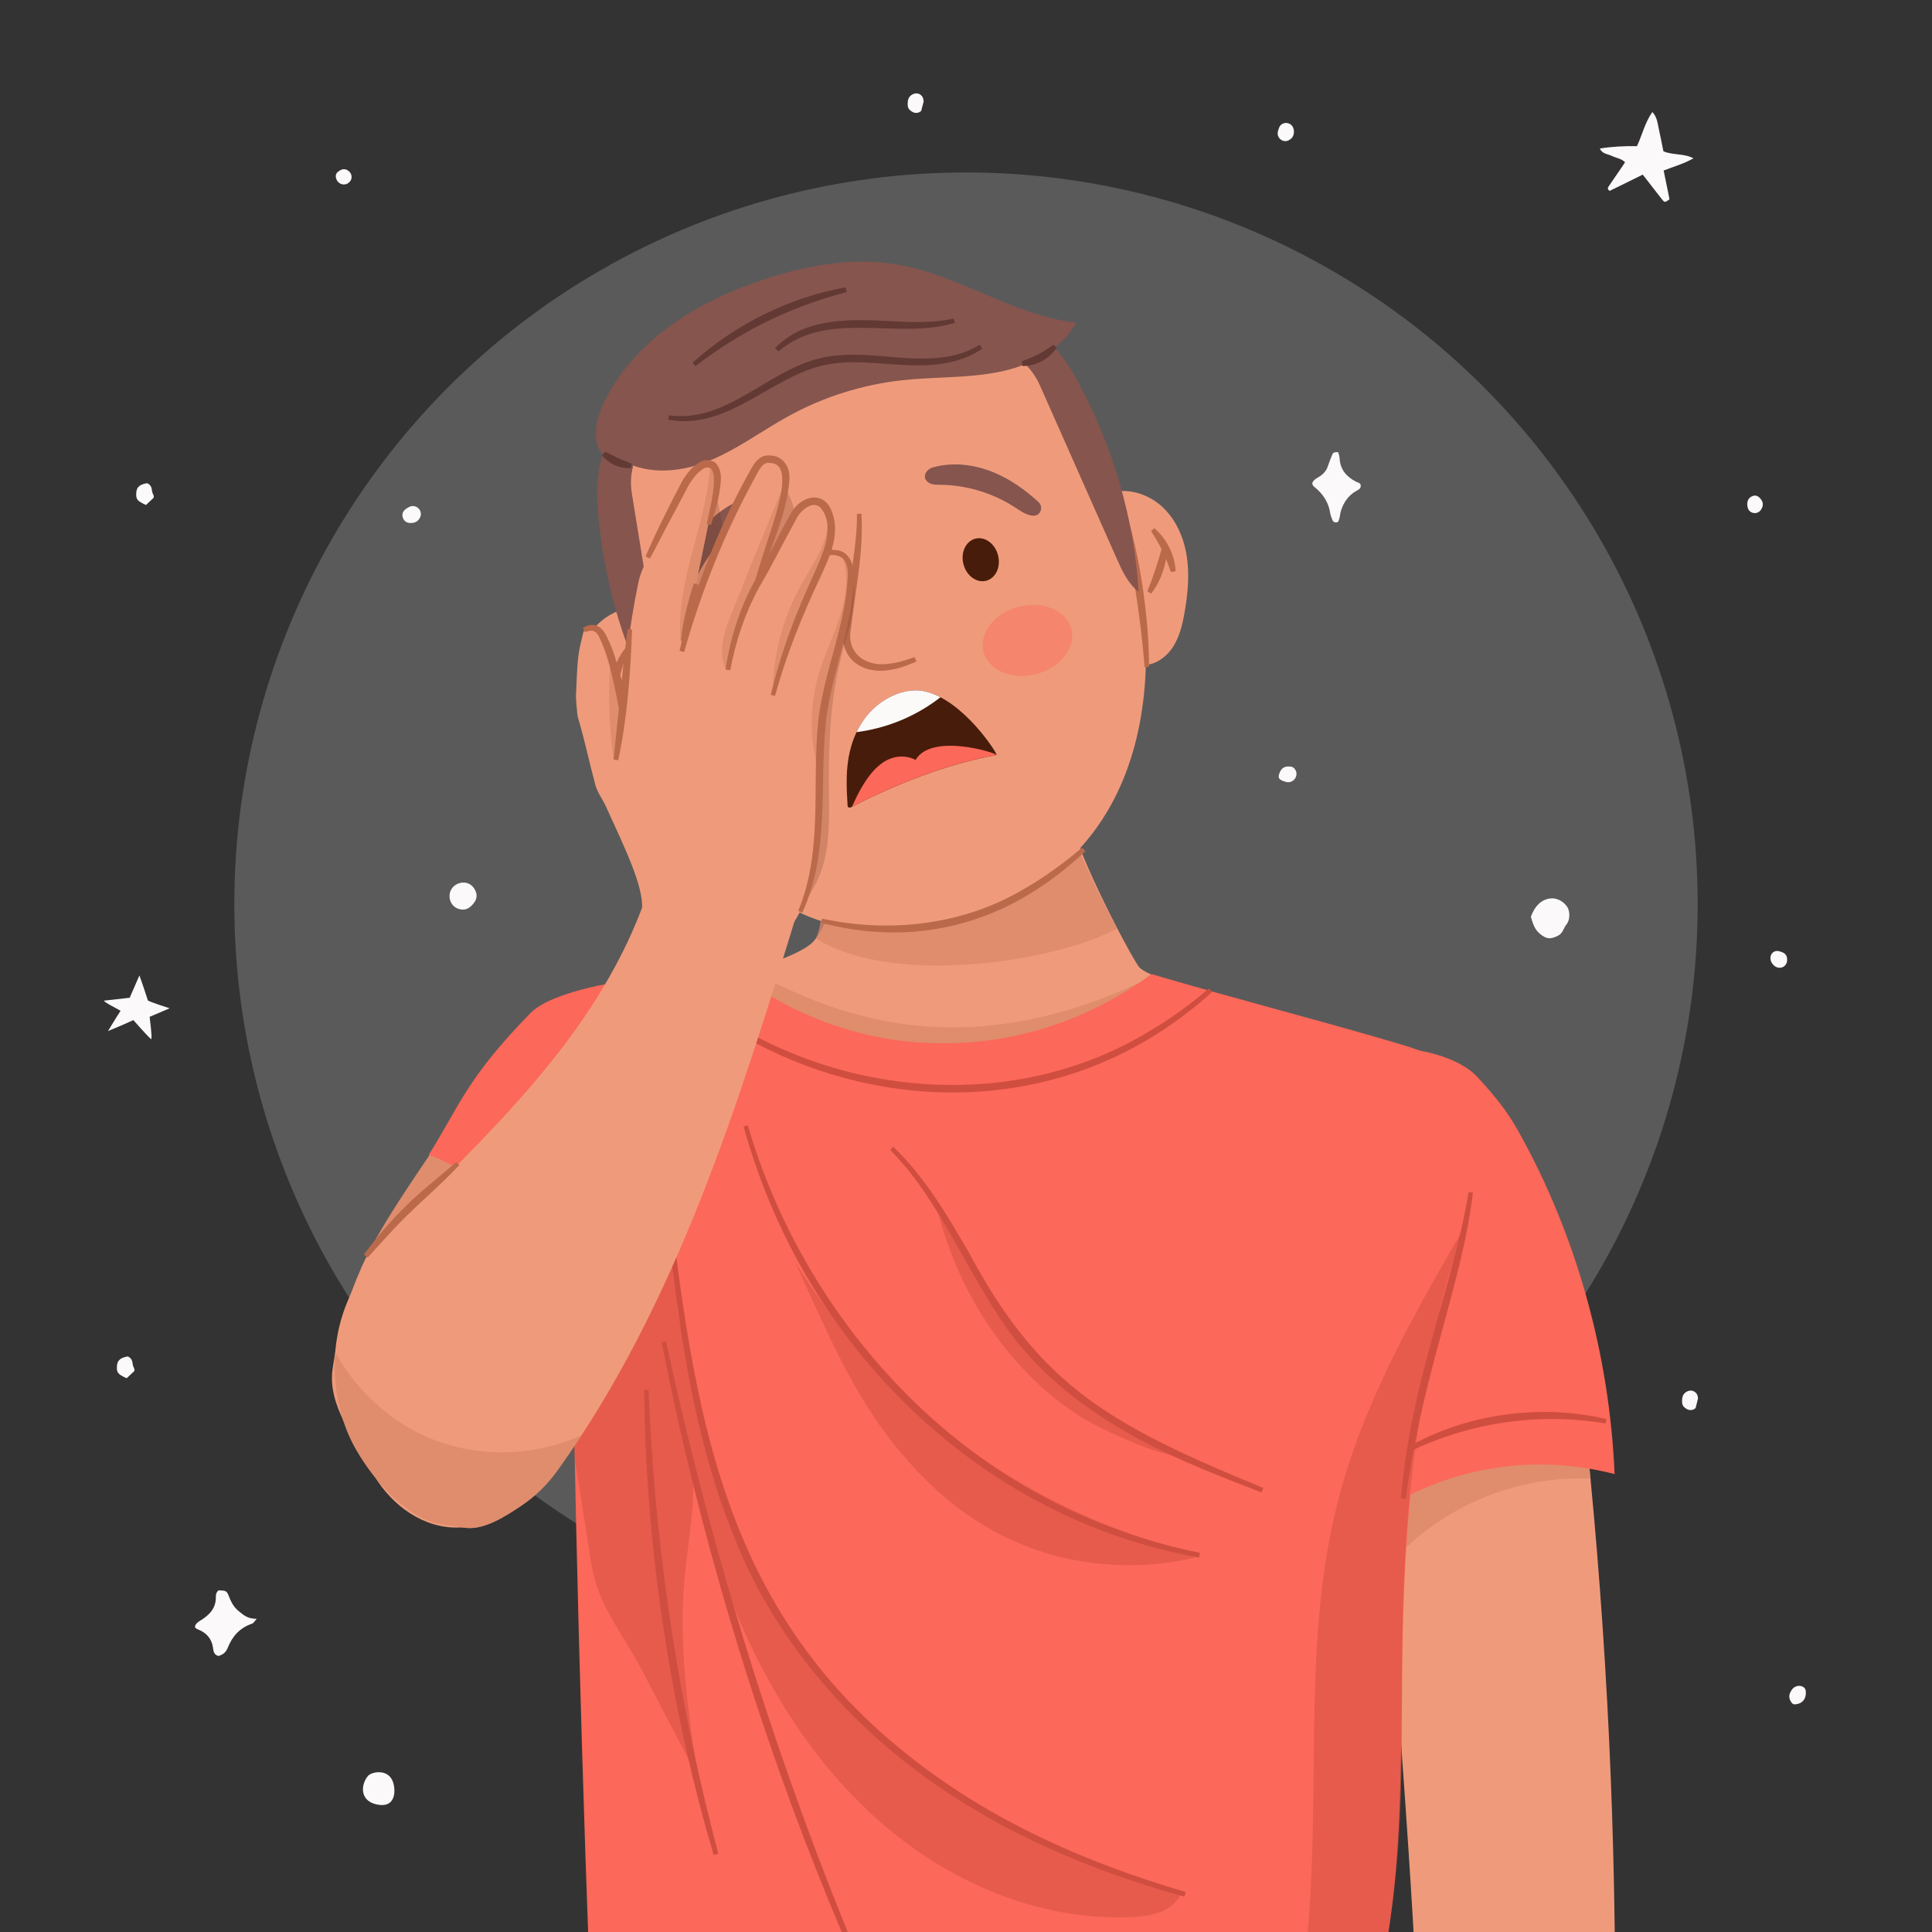<?xml version="1.0" encoding="utf-8"?>
<!-- Generator: Adobe Illustrator 25.3.0, SVG Export Plug-In . SVG Version: 6.00 Build 0)  -->
<svg version="1.1" xmlns="http://www.w3.org/2000/svg" xmlns:xlink="http://www.w3.org/1999/xlink" x="0px" y="0px"
	 viewBox="0 0 500 500" style="enable-background:new 0 0 500 500;" xml:space="preserve">
<rect x="0" y="0" width="500" height="500" fill="#333333" stroke="none"/>
<style type="text/css">
	.st0{opacity:0.2;fill:#FBF9F9;}
	.st1{fill:#FBF9F9;}
	.st2{clip-path:url(#SVGID_2_);}
	.st3{fill:#EF9B7B;}
	.st4{opacity:0.74;clip-path:url(#SVGID_4_);fill:#D98868;}
	.st5{fill:#86554E;}
	.st6{fill:#481C0A;}
	.st7{fill:#BA6A4B;}
	.st8{opacity:0.42;fill:#FC6859;}
	.st9{clip-path:url(#SVGID_6_);fill:#FC6859;}
	.st10{clip-path:url(#SVGID_6_);fill:#FCF9F9;}
	.st11{fill:#633933;}
	.st12{opacity:0.74;clip-path:url(#SVGID_8_);fill:#D98868;}
	.st13{fill:#FC6859;}
	.st14{clip-path:url(#SVGID_10_);}
	.st15{opacity:0.502;fill:#CF4E40;}
	.st16{fill:#CF4E40;}
	.st17{opacity:0.2;fill:#5E2B17;}
	.st18{opacity:0.74;clip-path:url(#SVGID_12_);fill:#D98868;}
	.st19{opacity:0.74;clip-path:url(#SVGID_14_);fill:#D98868;}
	.st20{clip-path:url(#SVGID_16_);}
	.st21{opacity:0.74;fill:#D98868;}
</style>
<g id="BACKGROUND">
</g>
<g id="OBJECTS">
	<circle class="st0" cx="250" cy="233.99" r="189.36"/>
	<g>
		<path class="st1" d="M438.82,364.41L438.82,364.41c-0.62,0.59-1.56,0.68-2.3,0.24c-1.1-0.65-1.25-1.19-1.19-2.44
			c0.06-1.28,0.7-1.89,1.59-2.22c1.12-0.42,2.38,0.38,2.48,1.57c0,0.02,0,0.03,0,0.05c0.01,0.1,0.03,0.2,0.05,0.3
			C439.25,362.72,439.03,363.59,438.82,364.41z"/>
		<path class="st1" d="M238.41,28.69c-0.01,0.01-0.01,0.01-0.02,0.02c-0.61,0.58-1.54,0.67-2.27,0.24c-1.12-0.66-1.26-1.2-1.2-2.45
			c0.06-1.29,0.71-1.9,1.61-2.23c1.11-0.41,2.35,0.38,2.45,1.56c0,0.02,0,0.05,0.01,0.08c0.01,0.1,0.03,0.21,0.06,0.31
			C238.84,27.01,238.62,27.88,238.41,28.69z"/>
		<path class="st1" d="M39.78,128.8c-0.69,0.65-1.38,1.3-2,1.89c-2.33-1.06-2.6-1.47-2.52-3.11c0.09-1.82,1.33-2.28,2.82-2.53
			c0.84,0.36,1.18,1.02,1.25,1.93c0.03,0.45,0.29,0.88,0.45,1.32C39.78,128.47,39.78,128.63,39.78,128.8z"/>
		<path class="st1" d="M34.78,354.8c-0.69,0.65-1.38,1.3-2,1.89c-2.33-1.06-2.6-1.47-2.52-3.11c0.09-1.82,1.33-2.28,2.82-2.53
			c0.84,0.36,1.18,1.02,1.25,1.93c0.03,0.45,0.29,0.88,0.45,1.32C34.78,354.47,34.78,354.63,34.78,354.8z"/>
		<path class="st1" d="M432.07,51.57c-1.18,0.87-1.25,0.89-1.97-0.01c-1.56-1.97-3.08-3.96-4.62-5.94c-0.08-0.1-0.17-0.2-0.35-0.42
			c-2.88,1.42-5.76,2.83-8.54,4.2c-0.75-0.48-0.45-0.89-0.19-1.28c1.19-1.75,2.39-3.49,3.58-5.24c0.18-0.27,0.35-0.54,0.58-0.89
			c-0.96-0.98-2.28-1.08-3.37-1.62c-1.05-0.53-2.47-0.46-3.16-1.93c3.26-0.53,6.4-0.66,9.62-0.62c1.37-2.93,2.04-6.08,3.97-8.83
			c1.27,1.31,1.35,2.92,1.69,4.41c0.43,1.92,0.79,3.86,1.18,5.75c2.47,1.06,5.2,0.48,7.78,1.82c-2.57,1.46-5.16,2.15-7.72,3.16
			C431.05,46.59,431.55,49.03,432.07,51.57z"/>
		<path class="st1" d="M346.31,117.01c0.12,0.48,0.35,0.99,0.37,1.51c0.13,2.95,1.75,4.85,4.25,6.14c0.52,0.27,1.25,0.28,1.23,1.11
			c-0.02,0.73-0.57,0.95-1.12,1.26c-2.08,1.16-3.34,2.99-4.02,5.24c-0.17,0.57-0.21,1.19-0.35,1.78c-0.09,0.38-0.27,0.73-0.38,1.02
			c-0.77,0.29-1.23,0.06-1.48-0.54c-0.22-0.56-0.46-1.13-0.55-1.72c-0.42-2.79-1.85-4.97-4.01-6.72c-0.79-0.64-0.83-1.17-0.09-1.87
			c0.33-0.31,0.73-0.53,1.12-0.77c1.07-0.65,1.91-1.47,2.33-2.69c0.33-0.95,0.69-1.9,1.06-2.83
			C345.02,117.06,345.09,117.04,346.31,117.01z"/>
		<path class="st1" d="M66.44,418.95c-0.62,0.68-0.82,1.12-1.17,1.24c-3.42,1.16-5.2,3.47-6.31,6.21c-0.44,1.09-1.15,1.84-2.45,2.17
			c-1.32-0.4-1.26-1.45-1.39-2.23c-0.37-2.23-1.63-3.82-4.1-4.74c-0.12-0.05-0.23-0.13-0.33-0.22c-0.09-0.09-0.16-0.19-0.25-0.31
			c0.1-0.74,0.63-1.2,1.36-1.64c1.66-1.01,3.1-2.23,3.71-3.93c0.25-0.7,0.37-1.47,0.35-2.2c-0.02-0.69,0.13-1.26,0.73-1.73
			c1.89,0.06,2.09,0.14,2.62,1.48c0.56,1.4,1.15,2.75,2.47,3.82C62.89,417.86,63.97,418.96,66.44,418.95z"/>
		<path class="st1" d="M38.26,258.88c0.17,0.33,5.53,2.02,5.64,2.07c-1.81,0.77-3.52,1.5-5.17,2.2c0.17,1.53,0.61,4.84,0.45,5.79
			c-0.6-0.23-4.63-4.97-4.68-4.94c-1.87,0.91-6.55,2.84-6.55,2.84s2-3.35,3.25-5.23c-0.03-0.14-4.31-2.21-4.3-2.64
			c2.33-0.26,4.43-0.5,6.66-0.75c0.79-1.82,1.64-3.76,2.52-5.78C36.13,252.58,37.2,255.53,38.26,258.88z"/>
		<path class="st1" d="M396.19,237.25c0.82-2.1,1.94-3.96,4.38-4.62c1.76-0.48,3.76,0.29,4.96,1.96c0.81,1.13,0.87,3.46-0.13,4.65
			c-0.78,0.93-0.88,2.27-2.19,2.92c-1.64,0.82-2.66,0.96-4.13-0.07C397.58,241.03,396.94,239.97,396.19,237.25z"/>
		<path class="st1" d="M95.3,459.54c0.89-0.97,4.9-1.83,6.27,1.3c0.85,1.92,1.26,7.43-4.28,6.1
			C92.86,465.87,93.5,461.51,95.3,459.54z"/>
		<path class="st1" d="M116.34,231.98v-0.11c0-3.27,4.38-4.77,6.28-2.07c0.01,0.02,0.03,0.04,0.04,0.06
			c0.92,1.34,0.91,2.65-0.04,3.86c-1.2,1.53-2.38,2.02-4,1.47c-0.06-0.02-0.11-0.04-0.17-0.06
			C117.15,234.62,116.34,233.35,116.34,231.98z"/>
		<path class="st1" d="M463.35,437.95l0.22-0.41c0.58-1.08,1.93-1.58,3.01-1.01c0.6,0.32,0.77,0.78,0.78,1.57
			c0.01,1.5-0.79,2.58-2.16,2.89c-0.94,0.21-1.3,0.16-1.83-0.8C462.98,439.5,462.97,438.65,463.35,437.95z"/>
		<path class="st1" d="M108.41,131.69l0.02,0.02c0.49,0.58,0.64,1.4,0.33,2.1c-0.43,0.98-1.17,1.49-2.29,1.54
			c-0.91,0.04-1.77-0.23-2.17-1.26c-0.4-1.02-0.01-1.81,0.74-2.38c0.28-0.21,0.6-0.38,0.94-0.55
			C106.81,130.76,107.82,130.99,108.41,131.69z"/>
		<path class="st1" d="M331.31,35.99l-0.02-0.02c-0.53-0.49-0.75-1.24-0.57-1.94c0.1-0.4,0.21-0.79,0.38-1.14
			c0.65-1.37,2.61-1.43,3.41-0.14c0.28,0.45,0.42,1,0.34,1.69c-0.11,0.96-0.63,1.51-1.37,1.89
			C332.76,36.69,331.89,36.54,331.31,35.99z"/>
		<path class="st1" d="M333.15,198.37c1.07-0.06,1.57,0.1,2.05,0.81c0.57,0.83,0.38,1.97-0.35,2.66c-0.01,0.01-0.01,0.01-0.02,0.02
			c-0.54,0.51-1.31,0.69-2.02,0.5c-2-0.53-2.3-1.15-1.42-2.84C331.73,198.86,332.4,198.42,333.15,198.37z"/>
		<path class="st1" d="M454.14,132.79c-0.84,0-1.61-0.54-1.82-1.36c-0.35-1.34-0.01-2.41,0.93-2.91c1-0.54,1.84-0.27,2.63,0.91
			c0.37,0.56,0.44,1.27,0.17,1.89c-0.05,0.12-0.11,0.24-0.17,0.36c-0.02,0.05-0.05,0.1-0.08,0.15
			C455.46,132.43,454.82,132.79,454.14,132.79L454.14,132.79z"/>
		<path class="st1" d="M458.54,249.19c-0.54-0.89-0.49-2.1,0.33-2.73c0.45-0.35,1.01-0.46,1.69-0.26c0.86,0.25,1.76,0.61,1.92,1.71
			c0.11,0.77-0.03,1.4-0.46,1.9c-0.55,0.64-1.51,0.82-2.28,0.47C459.24,250.06,458.84,249.69,458.54,249.19z"/>
		<path class="st1" d="M90.46,47.1c-0.01,0.01-0.02,0.02-0.03,0.03c-1.26,1.24-3.24,0.48-3.51-1.27c-0.11-0.72,0.2-1.22,0.93-1.68
			c0.92-0.58,1.75-0.52,2.55,0.23C91.16,45.13,91.2,46.36,90.46,47.1z"/>
	</g>
	<g>
		<defs>
			<rect id="SVGID_1_" y="2" width="500" height="500"/>
		</defs>
		<clipPath id="SVGID_2_">
			<use xlink:href="#SVGID_1_"  style="overflow:visible;"/>
		</clipPath>
		<g class="st2">
			<g>
				<g>
					<path class="st3" d="M215.41,225.47c1.28,5.18-1.3,14.21-4.88,18.17c-6.33,7-47.72,14.92-47.72,14.92l95.49,59.34
						c0,0,81.26-35.5,94.84-49.64c-5.35-1.55-55.27-13.46-58.46-18.12c-3.18-4.66-18.12-33.43-17.29-39.01L215.41,225.47z"/>
					<g>
						<defs>
							<path id="SVGID_3_" d="M211.95,224.75c1.28,5.18,1.39,14.87-1.45,19.39c-5.46,8.67-47.68,14.42-47.68,14.42l95.49,59.34
								c0,0,82.01-35.46,95.59-49.59c-5.5-1.25-56.02-13.51-59.2-18.17c-3.18-4.66-18.19-32.44-17.35-38.02L211.95,224.75z"/>
						</defs>
						<clipPath id="SVGID_4_">
							<use xlink:href="#SVGID_3_"  style="overflow:visible;"/>
						</clipPath>
						<path class="st4" d="M295.21,235.01c-4.98,11.53-69.18,24.78-89,3.83c5.86-3.2,54.43-21.05,69.67-29.04
							C279.43,216.55,283.24,224.25,295.21,235.01z"/>
						<path class="st4" d="M308.89,252.61c-23.43,28.2-99.13,37.07-135.66-9.62c11.34-5.93,51.93,47.93,128.2,8.09
							C301.36,251.38,305.44,251.14,308.89,252.61z"/>
					</g>
				</g>
				<g>
					<g>
						<path class="st3" d="M165.29,168.9c-11.65-45.19,4.91-86.46,42.34-96.12s72.86,18.22,84.51,63.41
							c11.65,45.19,1.85,91.01-46.9,102.46C197.26,249.91,176.94,214.09,165.29,168.9z"/>
						<path class="st3" d="M164.67,157.13c-6.51,0.24-12.56,5.19-14.08,11.53c-1.13,4.72,0.06,9.67,1.55,14.29
							c1.86,5.79,4.34,11.65,8.91,15.67c4.57,4.02,11.73,5.65,16.84,2.34L164.67,157.13z"/>
						<path class="st3" d="M287.43,127.49c4.67-1.28,9.86,0.42,13.41,3.72c3.55,3.3,5.57,8.01,6.3,12.79
							c0.73,4.79,0.26,9.69-0.57,14.46c-0.55,3.13-1.28,6.31-3.01,8.97c-1.73,2.66-4.64,4.75-7.82,4.7L287.43,127.49z"/>
					</g>
					<g>
						<path class="st5" d="M177.79,152.49c-1.57,0.92-3.42-0.7-2.86-2.44c1.38-4.35,3.29-8.56,6.04-12.19
							c3.3-4.36,7.88-7.88,13.22-9.21c0.68-0.17,1.41-0.12,2.03,0.2c1.59,0.81,1.28,2.36,0.46,3.28c-0.53,0.59-1.24,0.98-1.92,1.38
							c-5.88,3.46-10.74,8.62-13.86,14.68c-0.7,1.37-1.35,2.82-2.49,3.84C178.23,152.21,178.02,152.36,177.79,152.49z"/>
						<path class="st5" d="M267.5,133.47c1.82,0.02,2.61-2.31,1.27-3.54c-3.37-3.08-7.12-5.78-11.32-7.56
							c-5.04-2.14-10.76-2.9-16.05-1.4c-0.67,0.19-1.28,0.6-1.66,1.18c-0.97,1.49,0.06,2.68,1.23,3.07
							c0.75,0.25,1.56,0.24,2.35,0.24c6.82,0.07,13.61,2.12,19.33,5.83c1.29,0.83,2.57,1.77,4.07,2.09
							C266.99,133.44,267.25,133.47,267.5,133.47z"/>
						<g>
							<path class="st5" d="M232.14,180.9"/>
						</g>
						
							<ellipse transform="matrix(0.968 -0.25 0.25 0.968 -33.486 53.13)" class="st6" cx="192.68" cy="158.56" rx="4.62" ry="5.63"/>
						<path class="st6" d="M249.34,146.01c-0.78-3.01,0.6-5.96,3.07-6.6c2.47-0.64,5.11,1.28,5.88,4.29c0.78,3.01-0.6,5.96-3.07,6.6
							C252.75,150.94,250.12,149.01,249.34,146.01z"/>
						<g>
							<path class="st7" d="M222.93,132.94c0.59,9.2-1.26,18.27-2.4,27.32c0,0-0.46,3.37-0.46,3.37c-0.55,6.08,4.6,9.05,10.2,8.11
								c2.18-0.21,4.3-0.97,6.43-1.68l0.48,1.15c-2.13,0.9-4.31,1.77-6.67,2.14c-4.98,0.98-10.59-0.79-12.05-6.2
								c-0.76-2.33-0.21-4.81,0.1-7.18c0,0,2.04-13.51,2.04-13.51c0.64-4.49,1.2-8.99,1.19-13.49L222.93,132.94L222.93,132.94z"/>
						</g>
						<g>
							<path class="st7" d="M296.22,172.65c-1.23-15.12-3.76-30.09-7.5-44.79c0,0,1.2-0.35,1.2-0.35
								c3.65,10.88,5.86,22.22,6.91,33.64c0.33,3.81,0.54,7.63,0.54,11.45L296.22,172.65L296.22,172.65z"/>
						</g>
						<g>
							<path class="st7" d="M164.31,157.38c3.29,15.12,7.42,30.01,12.3,44.69c0,0-1.17,0.43-1.17,0.43
								c-3.01-7.18-5.43-14.59-7.5-22.09c-2.01-7.52-3.69-15.13-4.75-22.84L164.31,157.38L164.31,157.38z"/>
						</g>
						<g>
							<path class="st7" d="M212.75,237.74c17.8,3.84,36.76,1.61,52.51-7.82c5.24-3.01,10.13-6.63,14.79-10.54l0.83,0.93
								c-4.49,4.21-9.39,8.01-14.69,11.21c-11.9,7.26-26.11,10.75-40.02,9.6c-4.62-0.28-9.18-1.19-13.68-2.26L212.75,237.74
								L212.75,237.74z"/>
						</g>
						
							<ellipse transform="matrix(0.968 -0.25 0.25 0.968 -32.994 71.655)" class="st8" cx="265.94" cy="165.87" rx="11.75" ry="9"/>
						
							<ellipse transform="matrix(0.968 -0.25 0.25 0.968 -39.856 53.93)" class="st8" cx="192.64" cy="184.06" rx="11.75" ry="9"/>
						<g>
							<path class="st7" d="M162.74,168.41c-2.04,4.49-3.2,9.27-3.54,14.18c0,0-1.24,0.06-1.24,0.06c-0.43-2.58-0.22-5.26,0.43-7.8
								c0.66-2.53,1.77-4.97,3.38-7.03C161.76,167.82,162.74,168.41,162.74,168.41L162.74,168.41z"/>
						</g>
						<g>
							<path class="st7" d="M160.36,174.37c1.33,3.99,3.51,7.38,6.5,10.32c0,0-0.74,1-0.74,1c-1.99-1.08-3.63-2.77-4.83-4.7
								c-1.19-1.94-1.96-4.16-2.05-6.41L160.36,174.37L160.36,174.37z"/>
						</g>
						<g>
							<path class="st7" d="M298.74,136.68c3.2,2.75,5.3,6.91,5.52,11.14l-1.22,0.23c-0.68-1.89-1.36-3.71-2.22-5.47
								c-0.84-1.77-1.85-3.44-2.93-5.14L298.74,136.68L298.74,136.68z"/>
						</g>
						<g>
							<path class="st7" d="M296.93,153.05c1.53-3.78,2.73-7.48,3.83-11.41c0,0,1.23,0.16,1.23,0.16c0.04,2.12-0.39,4.23-1.08,6.24
								c-0.7,2-1.67,3.92-2.99,5.58L296.93,153.05L296.93,153.05z"/>
						</g>
					</g>
					<path class="st6" d="M257.91,195.39c-9.96,1.78-22.82,5.87-37.73,13.55c-0.36,0.19-0.8,0-0.82-0.41
						c-0.26-4.08-0.46-8.2,0.23-12.33c0.75-4.45,2.62-8.98,6.08-12.44c3.47-3.46,8.74-5.81,13.36-4.9
						C249.21,180.86,258.34,195.31,257.91,195.39z"/>
					<g>
						<defs>
							<path id="SVGID_5_" d="M257.91,195.39c-9.96,1.78-22.82,5.87-37.73,13.55c-0.36,0.19-0.8,0-0.82-0.41
								c-0.26-4.08-0.46-8.2,0.23-12.33c0.75-4.45,2.62-8.98,6.08-12.44c3.47-3.46,8.74-5.81,13.36-4.9
								C249.21,180.86,258.34,195.31,257.91,195.39z"/>
						</defs>
						<clipPath id="SVGID_6_">
							<use xlink:href="#SVGID_5_"  style="overflow:visible;"/>
						</clipPath>
						<path class="st9" d="M220.35,209.14c3.07-7.17,5.91-10.33,8.25-11.87c2.34-1.54,5.47-2.09,8.35-0.61
							c4.15-7.03,20.73-1.87,20.93-1.28c0.17,0.47-12.2,11.8-17.76,12.77C234.58,209.11,225.91,212.97,220.35,209.14z"/>
						<path class="st10" d="M211.29,189.6c15.62,1.64,31.05-5.06,40.16-17.44c-1.16-1.16-2.01-2.65-2.43-4.23
							c-11.01,10.01-25.5,15.81-40.67,16.3C209.67,185.85,211,187.48,211.29,189.6z"/>
					</g>
					<g>
						<path class="st5" d="M269.13,99.75c6.63,14.94,13.25,29.88,19.88,44.82c1.41,3.17,2.92,6.49,5.69,8.58
							c-1.23-19.07-6.69-37.85-15.88-54.6c-2.93-5.35-6.58-10.79-12.21-13.14c-1.06-0.44-2.21-0.77-3.35-0.6s-2.24,0.95-2.51,2.06
							c-0.29,1.21,0.42,2.41,1.1,3.46C263.63,93.06,266.92,94.77,269.13,99.75z"/>
						<path class="st5" d="M163.53,127.74c2.61,16.13,5.22,32.27,7.83,48.4c0.55,3.43,1.1,7.03-0.08,10.3
							c-9.39-16.64-15.08-35.36-16.53-54.41c-0.46-6.08-0.38-12.63,3.05-17.67c0.65-0.95,1.44-1.85,2.48-2.33
							c1.05-0.48,2.39-0.43,3.23,0.36c0.91,0.85,0.97,2.25,0.97,3.49C164.48,119.13,162.66,122.37,163.53,127.74z"/>
						<path class="st5" d="M159.53,118.15c6.54,4.84,15.75,4.33,23.33,1.38c7.58-2.95,14.15-7.97,21.28-11.88
							c9.07-4.97,19.13-8.13,29.41-9.25c8.21-0.9,16.56-0.51,24.67-2.08c8.11-1.57,16.3-5.56,20.28-12.79
							c-16.26-1.91-30.43-12.44-46.58-15.11c-11.13-1.84-22.59,0.17-33.34,3.61c-16.81,5.38-33.26,15.06-41.52,30.65
							c-1.56,2.94-2.81,6.14-2.86,9.46S155.49,118.95,159.53,118.15z"/>
						<g>
							<g>
								<path class="st11" d="M163.33,121.15c-2.81,0.18-5.76-1.08-7.51-3.31l0.8-0.95c1.17,0.58,2.24,1.16,3.37,1.68
									c1.12,0.53,2.28,0.96,3.49,1.45L163.33,121.15L163.33,121.15z"/>
							</g>
							<g>
								<path class="st11" d="M273.46,89.97c-1.88,2.91-5.39,4.82-8.86,4.75c0,0-0.18-1.23-0.18-1.23c1.5-0.54,2.92-1.08,4.28-1.79
									c1.37-0.7,2.63-1.55,3.93-2.49L273.46,89.97L273.46,89.97z"/>
							</g>
							<g>
								<path class="st11" d="M173.14,107.49c14.79,2.04,25.3-11.4,38.86-14.73c10.55-2.63,21.29,1.11,31.86-0.28
									c3.42-0.42,6.79-1.41,9.67-3.28l0.7,1.03c-3.01,2.11-6.57,3.29-10.14,3.86c-10.51,1.7-21.26-1.94-31.62,0.6
									c-13.5,3.41-24.61,16.78-39.55,13.92C172.93,108.61,173.14,107.49,173.14,107.49L173.14,107.49z"/>
							</g>
							<g>
								<path class="st11" d="M247.12,83.55c-14.85,4.57-32.86-3.59-45.67,7.42c0,0-0.87-0.89-0.87-0.89
									c8.96-9.19,23-7.16,34.59-6.76c3.93,0.1,7.85-0.04,11.66-0.88L247.12,83.55L247.12,83.55z"/>
							</g>
							<g>
								<path class="st11" d="M179.24,93.87c11.06-9.97,24.98-16.86,39.63-19.52c0,0,0.27,1.22,0.27,1.22
									c-10.62,2.8-20.84,7.06-30.14,12.91c-3.11,1.93-6.11,4.04-9.03,6.27L179.24,93.87L179.24,93.87z"/>
							</g>
						</g>
					</g>
				</g>
			</g>
			<g>
				<g>
					<path class="st3" d="M410.64,372.79c5.29,51.43,7.73,103.23,7.29,155.03c0,0-50.95-3.61-51.34-4.33
						c1.3-0.97-5.74-103.48-9.88-141.97c11.46-4.32,29.75-7.94,41.77-9.65C403.15,371.21,408.62,371.05,410.64,372.79z"/>
					<g>
						<defs>
							<path id="SVGID_7_" d="M410.64,372.79c5.29,51.43,7.73,103.23,7.29,155.03c0,0-50.95-3.61-51.34-4.33
								c1.3-0.97-5.74-103.48-9.88-141.97c11.46-4.32,29.75-7.94,41.77-9.65C403.15,371.21,408.62,371.05,410.64,372.79z"/>
						</defs>
						<clipPath id="SVGID_8_">
							<use xlink:href="#SVGID_7_"  style="overflow:visible;"/>
						</clipPath>
						<path class="st12" d="M411.15,382.67c-18.17-0.71-36.52,6.66-49.26,19.8c0.8-7.17,1.61-14.33,2.41-21.5
							c12.5-2.7,25.2-4.5,37.95-5.36c2.8-0.19,5.66-0.33,8.37,0.4C413.33,376.74,415.91,378.5,411.15,382.67z"/>
					</g>
					<path class="st13" d="M417.86,381.48c-1.33-31.06-9.88-61.66-24.66-88.28c-3.24-5.84-6.4-9.63-10.85-14.46
						c-5.15-5.59-15.81-6.98-15.81-6.98s-2.73,3.12-5.94,7.08c-6.35,7.84-9.76,18.01-11.23,28.24c-1.47,10.24-1.13,20.64-0.78,30.97
						c0.64,18.94,1.27,37.88,3.09,57.07C369.97,381.01,393.67,375.32,417.86,381.48z"/>
				</g>
				<g>
					<path class="st13" d="M186,248.19c15.6,13.35,34.86,21.08,54.89,21.76c20.03,0.68,39.55-5.04,57.13-17.85
						c21,6.21,42.72,11.73,63.72,17.94c5.25,1.55,10.82,3.31,14.37,7.73c6.12,7.62,6.71,23.95,3.82,33.6
						c-29.06,97.04-7.93,148.36-25.37,210.6c0,0-203.4-14.07-202.08-14.11c-2.8-75.8-4.52-151.66-5.16-227.55
						c-0.05-5.57-0.67-19.46,2.49-23.91C149.93,256.24,181.53,249.68,186,248.19z"/>
					<g>
						<defs>
							<path id="SVGID_9_" d="M186,248.19c15.6,13.35,34.86,21.08,54.89,21.76c20.03,0.68,39.55-5.04,57.13-17.85
								c21,6.21,42.72,11.73,63.72,17.94c5.25,1.55,10.82,3.31,14.37,7.73c6.12,7.62,7.15,25.96,4.15,35.58
								c-30.71,98.55-7.04,139-25.7,208.62c0,0-203.4-14.07-202.08-14.11c-2.8-75.8-4.52-151.66-5.16-227.55
								c-0.05-5.57-0.67-19.46,2.49-23.91C149.93,256.24,181.53,249.68,186,248.19z"/>
						</defs>
						<clipPath id="SVGID_10_">
							<use xlink:href="#SVGID_9_"  style="overflow:visible;"/>
						</clipPath>
						<g class="st14">
							<path class="st15" d="M205.83,326.68c10.37,22.81,17.87,41.37,35.65,58.08c31.97,30.03,69.2,17.88,69.2,17.88
								s-3.04-0.97-10.84-3.31C261.69,387.9,227.5,362.15,205.83,326.68z"/>
							<path class="st15" d="M241.93,309.79c4.46,22.12,17.98,44.41,37.97,57c4.58,2.89,16.15,8.01,21.32,9.36
								c2.16,0.56,3.96,0.93,4.15,0.63C270.72,363.04,254.1,335.85,241.93,309.79z"/>
							<path class="st15" d="M379.47,316.77c-13.31,22.93-26.79,46.29-33.36,72.32c-10.74,42.54-2.06,88.11-10.51,131.22
								c6.69,1.35,13.37,2.7,20.06,4.05c12.44-44.88,5.94-78.88,8.91-118.32C366.78,376.57,368.61,343.76,379.47,316.77z"/>
							<g>
								<path class="st15" d="M266.77,475.17c-21.04-9.96-37.24-21.7-52.53-39.52c-23.76-27.71-32.91-65.06-38.77-95.57
									c-0.67-5.78-1.28-11.18-1.68-15.71c-0.74,1.44-25.59,50.55-25.36,49.84c-0.35,0.34-0.84-4.56,4.57,30.21
									c1.76,11.3,7.76,17.53,12.97,27.5c4.87,9.31,9.74,18.62,14.61,27.93c-2.43-16.46-4.87-33.11-3.56-49.75
									c0.7-8.95,2.49-17.83,2.4-26.81c-0.01-1.24-0.05-2.55-0.11-3.91c1.73,8.96,3.93,17.76,6.81,26.25
									c8.18,24.09,21,46.65,39.01,63.45c18,16.8,41.43,27.48,65.39,27.11c6.06-0.09,12.6-0.64,15.36-6.45
									C292.04,486.12,278.28,480.61,266.77,475.17z"/>
							</g>
						</g>
					</g>
					<g>
						<g>
							<path class="st16" d="M381.2,308.64c-1.61,13.49-5.59,26.57-9.05,39.66c-3.55,13.01-6.6,26.21-8.35,39.59l-1.24-0.13
								c0.61-6.7,1.58-13.6,2.93-20.17c3-15.52,9.03-33.77,12.61-49.19c0.79-3.28,1.4-6.59,1.98-9.91L381.2,308.64L381.2,308.64z"/>
						</g>
						<g>
							<path class="st16" d="M415.55,368.4c-17.1-2.9-34.94-0.33-50.56,7.19c0,0-0.58-1.11-0.58-1.11
								c11.55-6.53,25.02-9.55,38.26-9.01c4.42,0.19,8.82,0.77,13.1,1.81L415.55,368.4L415.55,368.4z"/>
						</g>
						<g>
							<path class="st16" d="M193.53,291.23c13.83,47.34,49.6,88.61,96.63,104.96c6.63,2.39,13.44,4.3,20.37,5.67l-0.23,1.22
								c-7.01-1.26-13.93-3.05-20.68-5.35c-40.77-13.85-73.65-46.54-90.18-86.03c-2.76-6.57-5.1-13.3-7-20.16L193.53,291.23
								L193.53,291.23z"/>
						</g>
						<g>
							<path class="st16" d="M172.8,306.29c7.42,66.91,16.46,120.19,77.73,158.93c17.41,10.89,36.63,18.66,56.32,24.42l-0.34,1.2
								c-19.9-5.5-39.33-13.18-56.91-24.12c-26.45-16.23-48.48-40.35-59.81-69.48c-7.78-19.2-11.77-39.67-14.62-60.1
								c-1.38-10.22-2.45-20.48-3.5-30.72L172.8,306.29L172.8,306.29z"/>
						</g>
						<g>
							<path class="st16" d="M172.36,347.14c11.16,51.84,26.79,102.97,46.72,152.11c0,0,4.03,9.83,4.03,9.83l-1.14,0.49l-4.22-9.77
								c-17.93-42.42-31.96-86.71-42.15-131.6c-1.14-5.14-3.33-15.65-4.35-20.83C171.25,347.37,172.36,347.14,172.36,347.14
								L172.36,347.14z"/>
						</g>
						<g>
							<path class="st16" d="M167.84,359.66c1.48,37.94,6.9,75.89,16.16,112.71c0,0,1.9,7.37,1.9,7.37l-1.2,0.34l-2.1-7.34
								c-8.78-31.83-13.91-64.83-15.49-97.8c-0.16-3.77-0.37-11.47-0.42-15.25L167.84,359.66L167.84,359.66z"/>
						</g>
						<g>
							<path class="st16" d="M231.17,296.77c8.18,7.84,13.97,17.72,19.59,27.43c15.66,29.18,30.76,41.02,60.74,54.31
								c5.1,2.29,10.27,4.44,15.45,6.58l-0.46,1.16c-5.23-2.02-10.46-4.05-15.64-6.23c-20.71-8.58-41.04-20.85-53.04-40.41
								c-6.15-9.41-10.99-19.56-17.13-28.93c-3.03-4.67-6.38-9.14-10.3-13.08L231.17,296.77L231.17,296.77z"/>
						</g>
						<g>
							<path class="st16" d="M174.73,253.8c33.02,29.38,84.64,36.39,122.84,13c5.42-3.18,10.55-6.88,15.31-11.02l0.83,0.93
								c-4.72,4.28-9.85,8.14-15.29,11.49c-33.63,20.8-76.07,18.48-109.3-1.91c-5.42-3.37-10.54-7.24-15.16-11.66L174.73,253.8
								L174.73,253.8z"/>
						</g>
					</g>
				</g>
				<g>
					<path class="st17" d="M205.55,235.66c4.83-3.69,7.4-9.77,8.37-15.83c0.97-6.06,0.56-12.24,0.57-18.38
						c0.03-11.61,0.64-22.33,3.76-33.51c1.64-5.88,3.8-13.49,2.26-19.4c-0.58-2.23-2.23-3.74-3.56-4.63
						c-1.1-0.74-1.83-1.94-1.95-3.28c-0.21-2.37-0.8-5.91-2.43-7.1c-3.51-2.56-4.13-0.03-6.31,0.5c-0.62,0.15-0.89-7.46-5.15-8.76
						c-5.7-1.74-8.75,10.36-13.15,14.08c-0.89,0.75-2.7-18.31-4.78-12.89c-11.59,30.19-12.03,77.67,1.94,97.1
						c2.28,3.16,4.88,6.16,8.13,8.27S200.48,235.07,205.55,235.66z"/>
					<g>
						<path class="st3" d="M117.34,289.76c-6.82,10.49-18.61,26.59-23.74,38.13c-3.81,8.57-6.23,17.06-7.53,26.42
							c-1.3,9.37,5.6,17.71,9.86,25.96c4.26,8.24,12.21,14.53,21.01,15.03c7.13,0.41,14.16-2.93,19.67-7.85
							c5.52-4.92,9.7-11.34,13.41-17.92c13.88-24.61,25.47-64.11,25.47-64.11S122.22,282.25,117.34,289.76z"/>
						<g>
							<defs>
								<path id="SVGID_11_" d="M117.34,289.76c-6.82,10.49-18.61,26.59-23.74,38.13c-3.81,8.57-6.23,17.06-7.53,26.42
									c-1.3,9.37,5.6,17.71,9.86,25.96c4.26,8.24,12.21,14.53,21.01,15.03c7.13,0.41,14.16-2.93,19.67-7.85
									c5.52-4.92,9.7-11.34,13.41-17.92c13.88-24.61,25.47-64.11,25.47-64.11S122.22,282.25,117.34,289.76z"/>
							</defs>
							<clipPath id="SVGID_12_">
								<use xlink:href="#SVGID_11_"  style="overflow:visible;"/>
							</clipPath>
							<path class="st18" d="M122.49,297.89c-11.7,10.61-23.4,21.22-35.1,31.83c5.95-10.44,11.9-20.87,17.86-31.31
								c1.74-3.06,3.66-6.28,6.77-7.86C115.14,288.97,119.78,289.97,122.49,297.89z"/>
						</g>
						<path class="st13" d="M164.46,334.82c8.26-15.37,12.54-33.15,12.22-50.82c-0.11-6.24-0.82-12.59-3.28-18.22
							c-2.46-5.64-9.75-12.2-9.75-12.2s-20.3,2.37-26.42,8.66c-16.64,17.09-18.13,23.71-26.24,36.58
							C126.58,305.17,147.9,318.87,164.46,334.82z"/>
						<path class="st3" d="M203.94,240.81c4.91-6.15,6.91-14.39,7.56-22.42c0.65-8.03,0.09-16.12,0.61-24.16
							c0.98-15.16,5.75-29.81,7.41-44.91c0.22-2.04,0.33-4.31-0.87-5.89c-1.19-1.59-4.16-1.47-4.74,0.6c0.68-2,1.37-4.02,1.59-6.12
							c0.28-2.74-0.31-5.7-2.5-7.44c-0.87-0.69-1.97-1.07-3.06-0.97c-2.87,0.26-4.28,3.22-5.46,5.81
							c-2.55,5.62-5.58,10.98-9.13,15.74c3.29-9.25,6.84-21.02,8.07-25.05c0.79-2.58-0.03-6.09-2.72-6.79
							c-0.63-0.17-1.31-0.11-1.93,0.12c-1.9,0.71-3.04,2.42-4.09,4.11c-7.63,12.26-13.28,25.93-16.98,39.46l8.07-39.27
							c0.29-1.41-0.21-2.93-1.35-3.68c-2.05-1.34-3.95,0.92-5.08,2.88c-4.29,7.41-8.32,15-12.49,23.29c-0.78,1.54-1.36,3.19-1.7,4.9
							c-2.31,11.42-3.77,22.99-4.24,34.09c-1.53-13.16-3.09-17.45-5.88-21.23c-0.7-0.95-2.58-2.15-3.79-0.76
							c-0.32,0.37-0.36,0.91-0.48,1.39c-1.41,5.53-1.29,6.92-1.7,15.44c-0.04,0.77,0.29,4.98,0.51,5.72
							c1.86,6.35,2.71,10.71,4.48,17.38c0.56,2.1,1.91,3.78,2.8,5.74c5.05,11.1,9.66,20.48,9.33,26.54
							C174.75,240.97,187.69,240.01,203.94,240.81z"/>
						<path class="st3" d="M120.1,395.35c4.93,0.82,10.56-2.8,14.96-5.77c3.55-2.4,6.65-5.46,9.21-9.03
							c30.96-43.12,47.15-95.64,62.87-147.14c0,0-37.9-7.29-38.12-7.13c-4.67,16.49-13.31,31.48-23.51,44.84
							c-10.2,13.36-21.98,25.23-33.73,37.03c-9.38,9.41-19.12,19.38-23.21,32.41c-3.61,11.5-2.19,24.66,3.77,34.89
							c5.42,9.3,14.34,18.43,23.05,19.25C116.97,394.84,118.53,395.09,120.1,395.35z"/>
						<g>
							<defs>
								<path id="SVGID_13_" d="M120.1,395.35c4.93,0.82,10.56-2.8,14.96-5.77c3.55-2.4,6.65-5.46,9.21-9.03
									c30.96-43.12,47.15-95.64,62.87-147.14c0,0-37.9-7.29-38.12-7.13c-4.67,16.49-13.31,31.48-23.51,44.84
									c-10.2,13.36-21.98,25.23-33.73,37.03c-9.38,9.41-19.12,19.38-23.21,32.41c-3.61,11.5-2.19,24.66,3.77,34.89
									c5.42,9.3,14.34,18.43,23.05,19.25C116.97,394.84,118.53,395.09,120.1,395.35z"/>
							</defs>
							<clipPath id="SVGID_14_">
								<use xlink:href="#SVGID_13_"  style="overflow:visible;"/>
							</clipPath>
							<path class="st19" d="M82.12,338.12c3.76,15.24,15.06,28.36,29.47,34.22c14.41,5.86,31.56,4.31,44.73-4.04
								c-3.45,8.18-7.62,16.21-13.74,22.6c-6.12,6.39-14.44,11.01-23.23,11.12c-12.94,0.16-24.4-9.54-30.33-21.16
								C83.09,369.23,81.61,355.87,82.12,338.12z"/>
						</g>
						<g>
							<defs>
								<path id="SVGID_15_" d="M203.94,240.81c4.91-6.15,6.91-14.39,7.56-22.42c0.65-8.03,0.09-16.12,0.61-24.16
									c0.98-15.16,5.75-29.81,7.41-44.91c0.22-2.04,0.33-4.31-0.87-5.89c-1.19-1.59-4.16-1.47-4.74,0.6
									c0.68-2,1.37-4.02,1.59-6.12c0.28-2.74-0.31-5.7-2.5-7.44c-0.87-0.69-1.97-1.07-3.06-0.97c-2.87,0.26-4.28,3.22-5.46,5.81
									c-2.55,5.62-5.58,10.98-9.13,15.74c3.29-9.25,6.84-21.02,8.07-25.05c0.79-2.58-0.03-6.09-2.72-6.79
									c-0.63-0.17-1.31-0.11-1.93,0.12c-1.9,0.71-3.04,2.42-4.09,4.11c-7.63,12.26-13.28,25.93-16.98,39.46l8.07-39.27
									c0.29-1.41-0.21-2.93-1.35-3.68c-2.05-1.34-3.95,0.92-5.08,2.88c-4.29,7.41-8.32,15-12.49,23.29
									c-0.78,1.54-1.36,3.19-1.7,4.9c-2.31,11.42-3.77,22.99-4.24,34.09c-1.53-13.16-3.09-17.45-5.88-21.23
									c-0.7-0.95-2.58-2.15-3.79-0.76c-0.32,0.37-0.36,0.91-0.48,1.39c-1.41,5.53-1.29,6.92-1.7,15.44
									c-0.04,0.77,0.29,4.98,0.51,5.72c1.86,6.35,2.71,10.71,4.48,17.38c0.56,2.1,1.91,3.78,2.8,5.74
									c5.05,11.1,9.66,20.48,9.33,26.54C174.75,240.97,187.69,240.01,203.94,240.81z"/>
							</defs>
							<clipPath id="SVGID_16_">
								<use xlink:href="#SVGID_15_"  style="overflow:visible;"/>
							</clipPath>
							<g class="st20">
								<path class="st21" d="M203.02,125.04c-4.62,11.26-9.25,22.52-13.72,33.84c-0.95,2.4-1.89,4.82-2.28,7.37
									c-0.38,2.55-0.16,5.27,1.11,7.5C190.89,157.15,200.98,142.35,203.02,125.04z"/>
								<path class="st21" d="M214.17,132.7c0.44,3.37-0.5,6.79-1.92,9.86c-1.42,3.08-3.32,5.9-4.96,8.87
									c-4.89,8.84-7.45,18.98-7.34,29.11c1.99-8.85,5.02-17.45,8.99-25.59c1.72-3.52,3.63-6.97,4.82-10.71
									C214.95,140.5,215.37,136.38,214.17,132.7z"/>
								<path class="st21" d="M218.18,144.6c1.53,4.91,0.69,10.27-0.88,15.17c-1.58,4.9-3.87,9.54-5.34,14.47
									c-2.45,8.24-2.49,17.2-0.11,25.46c-0.86-7.59,1.06-11.07,2.3-21.49c0.89-7.45,3.83-15.16,5.37-22.5
									C220.38,151.61,220.78,146.86,218.18,144.6z"/>
								<path class="st21" d="M183.75,120.84c-0.52,8.05-2.99,15.82-5,23.62c-2.01,7.81-3.59,15.94-2.31,23.9
									c3.04-14.24,6.09-28.48,9.13-42.73c0.22-1.01,0.43-2.05,0.22-3.06C185.59,121.57,184.84,120.6,183.75,120.84z"/>
								<path class="st21" d="M158.67,195.8c-1.09-8.26-1.32-16.63-0.69-24.93c2.02,3.85,2.71,8.31,2.63,12.68
									C160.53,187.9,159.73,192.22,158.67,195.8z"/>
							</g>
						</g>
						<g>
							<g>
								<g>
									<path class="st7" d="M206.57,235.77c6.44-15.51,3.54-32.34,5.14-48.69c0.88-8.35,3.53-16.28,5.5-24.21
										c0.97-3.97,1.79-7.97,2.07-12.02c0.15-1.9,0.37-3.94-0.61-5.58c-0.78-1.49-3.01-1.92-4.29-1.46
										c0.07-0.08,0.12-0.21,0.12-0.31l-1.24-0.07c0.14-0.88,1.29-0.98,2-1.08c5.13-0.36,6.11,4.74,5.66,8.6
										c-0.44,8.32-2.96,16.34-4.97,24.33c-0.98,3.98-1.82,7.97-2.25,12c-1.63,16.23,1.02,33.57-6.08,48.94
										C207.61,236.24,206.57,235.77,206.57,235.77L206.57,235.77z"/>
								</g>
								<g>
									<path class="st7" d="M199.46,179.82c2.09-8.58,4.92-16.99,8.44-25.09c1.66-4.02,3.72-7.99,5.16-12.06
										c1.27-3.64,1.96-8.42-0.84-11.41c-2.09-1.81-5.31,1.05-6.29,3.36c-3.2,5.72-6.1,11.73-9.47,17.38
										c-3.64,6.67-6.1,13.98-7.46,21.46c0,0-1.23-0.2-1.23-0.2c1.29-8.76,4.17-17.4,8.73-25.01c2.78-5.13,5.45-10.54,8.33-15.66
										c2.84-4.7,8.87-5.66,10.66,0.4c1.91,5.67-0.95,11.44-3.22,16.47c-4.66,9.85-8.82,20.15-11.7,30.66
										C200.57,180.11,199.46,179.82,199.46,179.82L199.46,179.82z"/>
								</g>
								<g>
									<path class="st7" d="M195.12,151.36c1.04-3.7,2.19-7.38,3.4-11.02c1.09-3.86,6.9-18.49,1.99-20.29
										c-0.52-0.19-1.19-0.27-1.77-0.29c-1.74,0.2-2.54,2.51-3.42,3.96c-7.79,14.23-13.87,29.4-18.25,45.02l-1.21-0.31
										c3.58-14.99,9.14-29.49,16.35-43.12l1.38-2.54c1.08-1.81,1.84-3.91,4.15-4.78c4.02-0.78,6.73,1.98,6.59,5.92
										c-0.7,9.77-5.43,18.53-8.12,27.79C196.21,151.68,195.12,151.36,195.12,151.36L195.12,151.36z"/>
								</g>
								<g>
									<path class="st7" d="M163.59,162.91c-0.43,11.33-1.22,22.72-3.59,33.84c0,0-1.23-0.2-1.23-0.2l0.9-8.43
										c0.3-2.81,0.61-5.62,0.87-8.43c0.54-4.98,1.18-11.99,1.92-16.89C162.45,162.8,163.59,162.91,163.59,162.91L163.59,162.91z"
										/>
								</g>
								<g>
									<path class="st7" d="M182.9,135.59c0.79-3.84,1.87-7.64,1.86-11.52c-0.02-1.21-0.31-2.45-0.88-2.92l0.18,0.11
										c-1.38-0.63-2.04-0.03-3.17,0.91c-0.96,0.73-2.03,2.44-2.61,3.31c-2.48,4.79-5.1,9.51-7.56,14.31
										c-0.84,1.59-1.66,3.19-2.52,4.76l-1.13-0.53c2.83-6.64,6.12-13.06,9.45-19.47c0.83-1.34,1.75-2.76,3.14-3.9
										c0.59-0.46,1.24-1.08,2.26-1.41c1.01-0.34,2.15-0.09,3.05,0.35c2.41,2.23,1.51,5.75,1.1,8.54c-0.5,2.65-1.3,5.21-2.06,7.72
										L182.9,135.59L182.9,135.59z"/>
								</g>
								<g>
									<path class="st7" d="M180.7,151.25c-0.57,5.03-1.64,10.01-3.28,14.8c0,0-1.22-0.27-1.22-0.27
										c0.4-3.78,1.23-7.49,2.24-11.15c0.34-1.22,0.7-2.43,1.14-3.63L180.7,151.25L180.7,151.25z"/>
								</g>
								<g>
									<path class="st7" d="M160.38,184.36c-1.27-6.12-2.34-13.03-4.96-18.7c-0.89-2.16-1.71-2.98-4.02-2.04
										c0,0-0.54-1.12-0.54-1.12c2.84-1.71,4.97-0.44,6.22,2.36c2.04,3.99,3.11,8.4,3.75,12.79c0.32,2.19,0.54,4.37,0.68,6.56
										L160.38,184.36L160.38,184.36z"/>
								</g>
							</g>
							<g>
								<path class="st7" d="M118.89,301.5c-5.77,6.21-12.42,11.4-18.04,17.74c-1.94,2.03-3.78,4.14-5.68,6.21l-0.97-0.78
									c3.32-4.6,7.07-8.88,11.12-12.85c4.03-3.95,8.58-7.37,12.75-11.1C118.07,300.71,118.89,301.5,118.89,301.5L118.89,301.5z"/>
							</g>
						</g>
					</g>
				</g>
			</g>
		</g>
	</g>
</g>
</svg>
